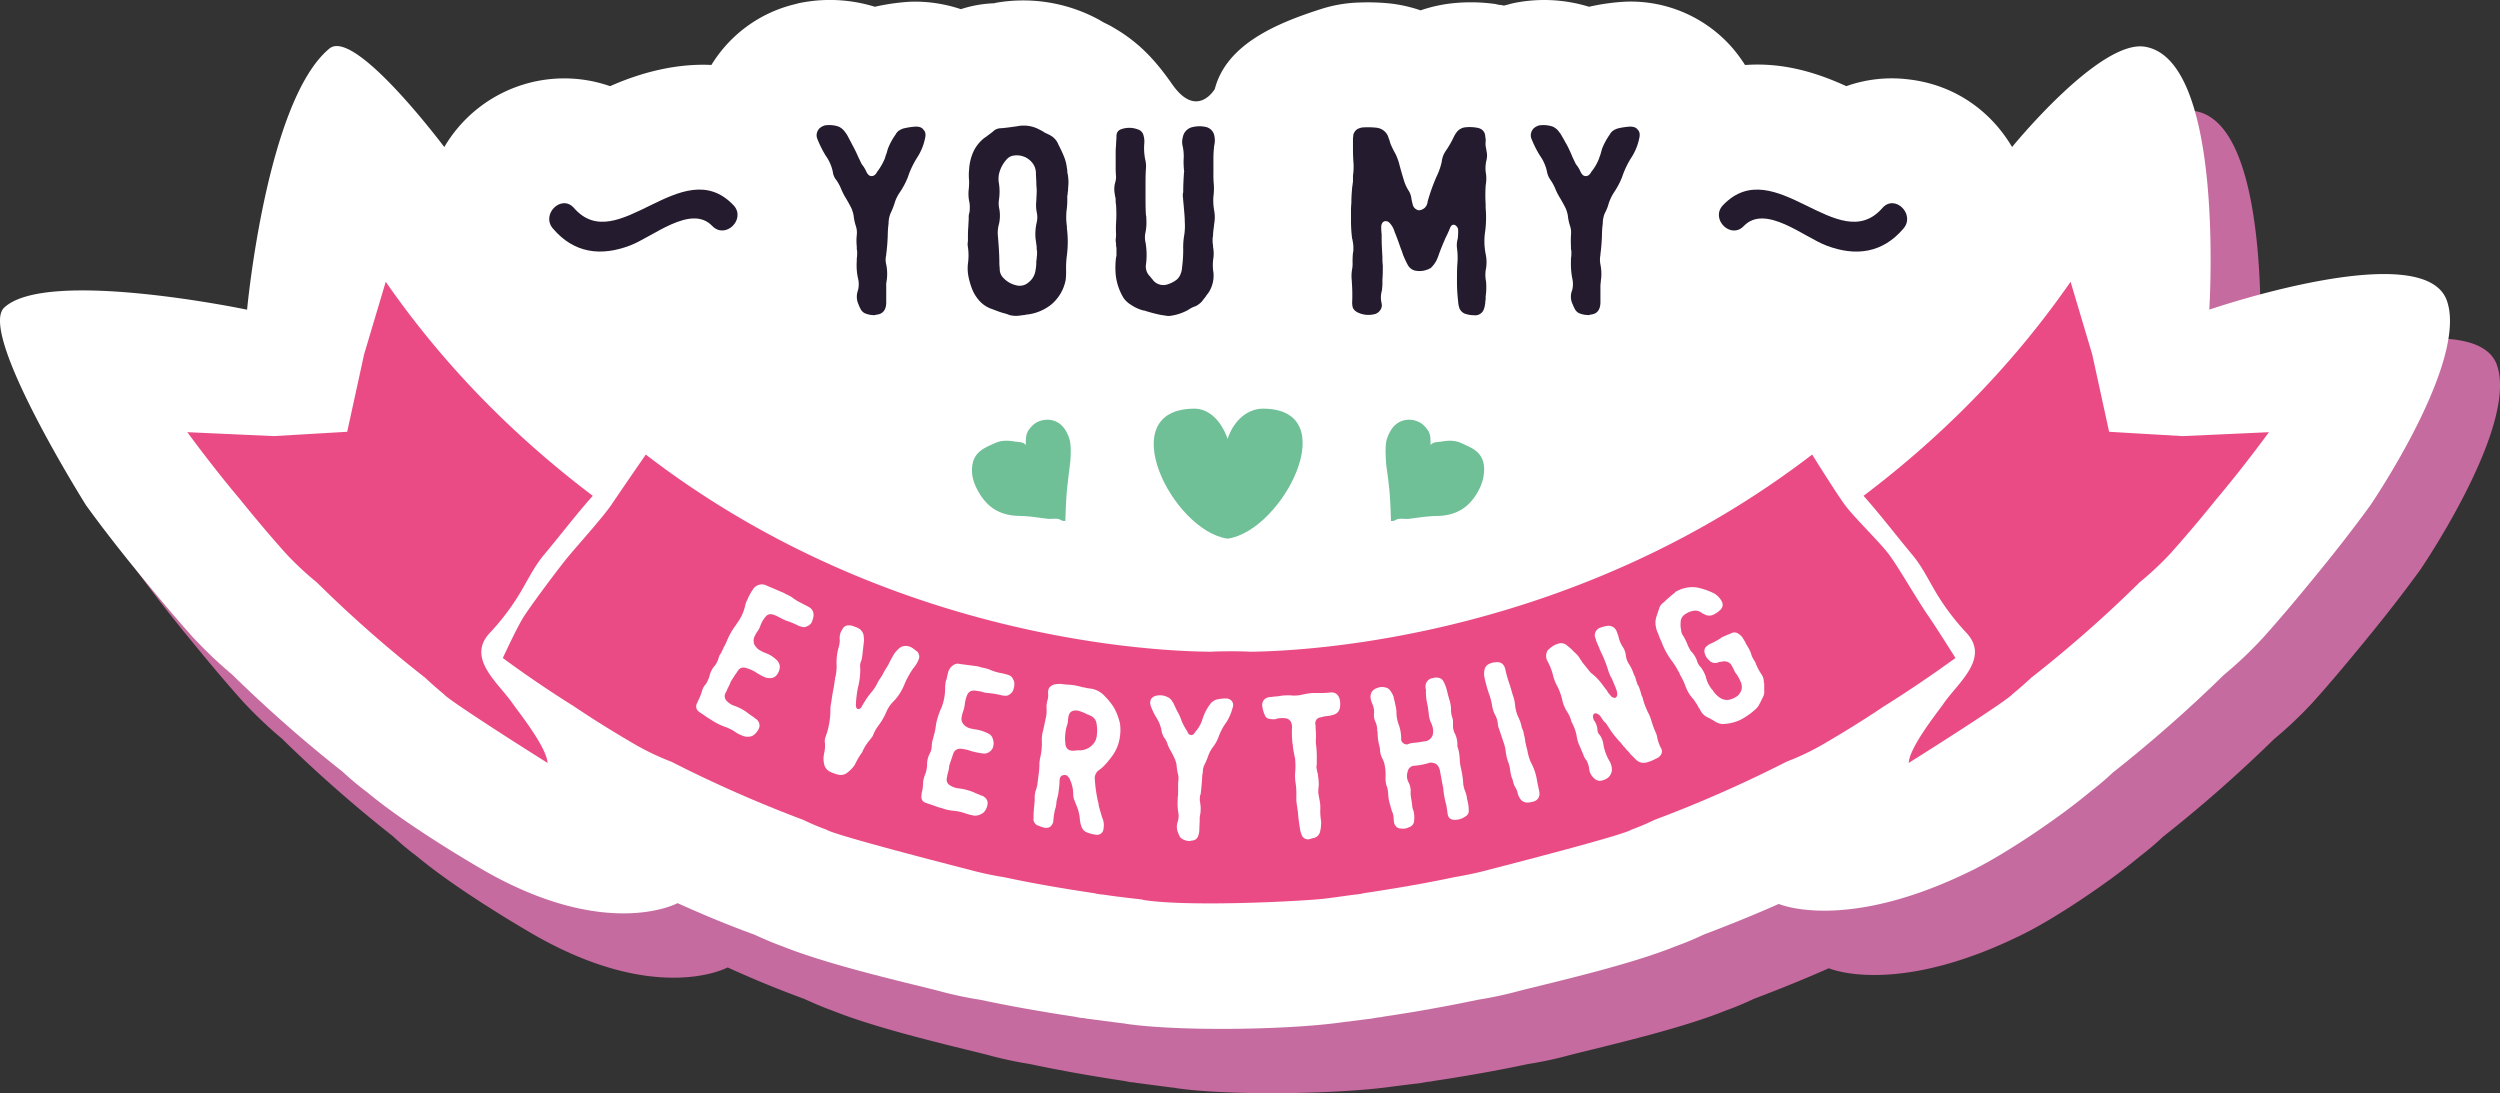 <svg xmlns="http://www.w3.org/2000/svg" viewBox="0 0 1847.49 807.86"><rect x="0" y="0" width="1847.49" height="807.86" fill="#333333" stroke="none"/><g id="Layer_2" data-name="Layer 2"><g id="Layer_1-2" data-name="Layer 1"><path d="M1669.63,276.36s12-184.73-47.66-194.3c-33.47-5.37-98.08,74.14-98.08,74.14-15.38-26.13-41.8-45.87-76.05-49.93a100.44,100.44,0,0,0-46.45,4.93c-23.51-10.73-47.32-17.41-74-15.67h-.87a113.41,113.41,0,0,0-8.7-11.9,99.63,99.63,0,0,0-80.13-34.83,161.08,161.08,0,0,0-26.42,3.77A112.32,112.32,0,0,0,1154.92,50l-2.32.58-2,.58c-.87.29-1.74.29-2.33.58a14.56,14.56,0,0,0-3.48-.58l-1.45-.29-1.16-.29a130.5,130.5,0,0,0-31.93-.58,106.27,106.27,0,0,0-23.52,5.22,106.86,106.86,0,0,0-21.19-4.93,159.42,159.42,0,0,0-23.51-.87A102.21,102.21,0,0,0,1013.83,54c-32.8,10.45-70.4,25.91-79.1,59.29,0,0-13.17,22.7-31.5-3.52-12.66-18.1-24.68-31.09-43.84-42.13-2.32-1.45-4.93-2.61-7.25-3.77-.88-.58-2-1.16-2.9-1.74a117.15,117.15,0,0,0-76.65-12.48l-.87.29A88.27,88.27,0,0,0,747,54.31a107,107,0,0,0-37.15-5.51,161.08,161.08,0,0,0-26.42,3.77A112.48,112.48,0,0,0,627.15,50l-2.32.58-2.32.58a99.52,99.52,0,0,0-59.8,44.41c-24.39-1.16-49.94,4.64-74.9,15.67a102.8,102.8,0,0,0-122.51,45s-66.1-88.32-84.87-72.82c-46.56,38.45-60.86,193-60.86,193S71.63,245.42,40.12,274.84c-19.81,18.48,60.42,146.07,60.42,146.07,13.64,18.86,27.87,36.86,42.68,54.86,11.9,14.5,23.8,28.73,36.28,42.66a327.4,327.4,0,0,0,29,27.57,1007.51,1007.51,0,0,0,81.87,72,206.62,206.62,0,0,0,17.71,14.8c24.67,20.61,63.11,44.3,84.19,56.6,92.8,54.2,145.44,25.54,145.44,25.54,18.57,8.42,37.45,16.26,56.6,23.22,7,3.2,13.65,6.1,20.91,8.71,34,13.64,88.54,26.12,115,32.8a284.08,284.08,0,0,0,31.06,6.68c23.22,4.93,46.45,9,69.68,12.48l4.35.87a28.92,28.92,0,0,1,4.64.58c9,1.16,17.71,2.32,26.71,3.48a5.66,5.66,0,0,1,2,.29c38.9,5.81,120.77,4.65,160.83-1.16l20.9-2.61c1.74-.29,3.2-.58,4.94-.87a20.28,20.28,0,0,0,4.06-.58c23.23-3.48,46.45-7.55,69.68-12.48a284.08,284.08,0,0,0,31.06-6.68c26.42-6.68,81.28-19.16,115-32.8a222.72,222.72,0,0,0,20.9-8.71c18.58-7,37.16-14.51,55.45-22.63,0,0,50,21.9,145.44-26.13,21.8-11,59.81-36,84.48-56.6a216.26,216.26,0,0,0,17.13-14.51,1021,1021,0,0,0,81.86-72,295.57,295.57,0,0,0,29.32-27.86c12.48-13.93,24.39-28.16,36.29-42.66,14.81-18,29-36,42.67-54.86,0,0,72.71-106.38,56.47-151.35C1828,222,1669.63,276.36,1669.63,276.36Z" fill="#c56b9f" fill-rule="evenodd"/><path d="M1632.66,228.82s12-184.73-47.66-194.3c-33.47-5.37-98.08,74.14-98.08,74.14-15.38-26.12-41.8-45.86-76.05-49.93a100.42,100.42,0,0,0-46.45,4.94c-23.52-10.74-47.32-17.42-74-15.68h-.87a112,112,0,0,0-8.71-11.89,99.61,99.61,0,0,0-80.12-34.84A161.09,161.09,0,0,0,1174.27,5,112.21,112.21,0,0,0,1118,2.42l-2.32.58-2,.59a21.1,21.1,0,0,0-2.32.58,14.07,14.07,0,0,0-3.48-.58l-1.45-.29-1.16-.3a130.59,130.59,0,0,0-31.94-.58,106.89,106.89,0,0,0-23.51,5.23,107.19,107.19,0,0,0-21.19-4.93A158.15,158.15,0,0,0,1005,1.85a101.83,101.83,0,0,0-28.16,4.64c-32.8,10.45-70.4,25.9-79.1,59.28,0,0-13.17,22.7-31.51-3.52-12.65-18.09-24.67-31.09-43.83-42.12-2.32-1.45-4.93-2.61-7.25-3.77-.88-.58-2-1.16-2.91-1.74A117.18,117.18,0,0,0,735.62,2.13l-.87.29a88.57,88.57,0,0,0-24.68,4.36,107,107,0,0,0-37.16-5.52A161,161,0,0,0,646.5,5a112.37,112.37,0,0,0-56.32-2.62L587.86,3l-2.32.59A99.6,99.6,0,0,0,525.73,48c-24.38-1.16-49.93,4.65-74.89,15.68a102.77,102.77,0,0,0-122.51,45s-66.11-88.31-84.87-72.82c-46.56,38.45-60.87,193-60.87,193S34.66,197.89,3.14,227.3c-19.8,18.49,60.43,146.07,60.43,146.07,13.64,18.87,27.87,36.86,42.67,54.86,11.91,14.51,23.81,28.73,36.29,42.66a326.21,326.21,0,0,0,29,27.58,1010.87,1010.87,0,0,0,81.86,72,208.42,208.42,0,0,0,17.72,14.81c24.67,20.61,63.11,44.29,84.18,56.6,92.8,54.19,145.45,25.54,145.45,25.54,18.57,8.42,37.44,16.25,56.6,23.22,7,3.19,13.65,6.1,20.91,8.71,34,13.64,88.54,26.12,115,32.8a281.73,281.73,0,0,0,31.06,6.67c23.22,4.93,46.45,9,69.67,12.48l4.35.87a28.89,28.89,0,0,1,4.65.58c9,1.17,17.71,2.33,26.71,3.48a5.49,5.49,0,0,1,2,.3c38.9,5.8,120.77,4.64,160.83-1.16l20.9-2.62c1.74-.29,3.2-.58,4.94-.87a19.58,19.58,0,0,0,4.06-.58c23.22-3.48,46.45-7.55,69.68-12.48a282.22,282.22,0,0,0,31.06-6.67c26.41-6.68,81.28-19.16,115-32.8a225.43,225.43,0,0,0,20.9-8.71c18.58-7,37.16-14.52,55.45-22.64,0,0,50,21.91,145.44-26.12,21.79-11,59.8-36,84.48-56.6a216.34,216.34,0,0,0,17.13-14.52,1022.84,1022.84,0,0,0,81.86-72,296.83,296.83,0,0,0,29.32-27.87c12.48-13.93,24.38-28.15,36.29-42.66,14.8-18,29-36,42.67-54.86,0,0,72.71-106.38,56.47-151.35C1791,174.49,1632.66,228.82,1632.66,228.82Z" fill="#fff" fill-rule="evenodd"/><path d="M779.75,311.26a16.06,16.06,0,0,0-11.62,0c-3.48,1.16-6.38,4.06-8.41,7.25-2,3.77-1.46,6.68-1.75,10.74-.58-2.61-5.51-2.61-7.83-2.9-4.65-.87-9.58-1.16-14.23.87s-9.87,4.06-13.35,7.83c-4.07,4.36-4.65,10.46-4.07,16,1.16,7.84,6.68,17.41,12.78,22.64s13.35,7.25,20.9,7.55c7,0,14.22,1.16,20.9,2,2.91.58,6.1-.29,9,.29,1.45.29,2.61,1.45,4.07,1.45h1.16c.29-9.29.57-18.86,1.74-27.86.58-5.81,1.45-11.61,2-17.13.29-4.94.58-11.61-.87-16-2-5.81-4.94-10.45-10.45-12.77Z" fill="#6fbf97"/><path d="M1092.7,335.05c-3.49-3.77-9-5.8-13.36-7.83-4.64-2-9.58-1.74-14.23-.87-2.32.29-7.25.29-7.83,2.9-.3-4.06.29-7-1.74-10.74-2-3.19-4.94-6.09-8.42-7.25a16.06,16.06,0,0,0-11.62,0c-5.51,2.32-8.41,7-10.45,12.77-1.45,4.35-1.16,11-.87,16,.29,5.52,1.46,11.32,2,17.13,1.16,9,1.45,18.57,1.74,27.86h1.16c1.45,0,2.61-1.16,4.06-1.45,2.9-.58,6.1.29,9-.29,6.68-.87,13.94-2,20.91-2,7.54-.3,14.8-2.33,20.89-7.55s11.61-14.8,12.49-22.64c.87-5.51.29-11.61-3.77-16Z" fill="#6fbf97"/><path d="M933.32,302c-10.45,0-21.19,7.54-26.13,22.35C902,309.51,892.39,302,882.81,302c-61.55,0-16.55,90.27,24.38,96.07C948.12,392.24,994,302,933.32,302Z" fill="#6fbf97"/><path d="M1425.67,456.1c-7.84-11-20.9-34-28.74-45-6.68-9.59-27.29-29-34.25-38.9-6.68-9.29-23.52-36.29-23.52-36.29C1164.69,470,970.77,481.06,924.32,481.63c-9.58-.57-26.42-.29-29.32,0-40.65-.29-239.21-8.41-417.75-145.71,0,0-18.87,27.29-25.26,36.87C445,383,426.74,403,418.9,412.55c-8.13,10.16-23.51,30.77-30.77,41.51-5.23,7.55-16.55,32.22-16.55,32.22,16.55,12.19,34,24.09,52.55,35.7,14.22,9.58,28.73,18.58,44.13,27.57a187.79,187.79,0,0,0,27.86,13.35,947.47,947.47,0,0,0,97.54,43,179.41,179.41,0,0,0,17.13,7.25c4.94,3.48,76.06,22.06,105.67,29.61A234.26,234.26,0,0,0,742,648.24c21.48,4.64,43.84,8.42,67.06,11.9a12.33,12.33,0,0,0,3.19.58,5.68,5.68,0,0,0,2.33.29c9.57,1.46,19.73,2.62,29.89,3.78.3.29.3.29.59.29,34.83,5.51,123.67.58,135.28-1.16,7.26-.88,14.51-2,21.77-2.91a4.94,4.94,0,0,0,2-.29,10.49,10.49,0,0,0,3.2-.58c23.22-3.48,45.57-7.26,67.35-11.9,8.41-1.45,17.13-3.19,25.54-5.51,29.32-7.55,100.74-26.13,105.38-29.61a178.33,178.33,0,0,0,17.13-7.25,947.47,947.47,0,0,0,97.54-43,188.38,188.38,0,0,0,27.87-13.35c15.39-9,29.9-18,44.13-27.57,18.58-11.61,36-23.51,52.83-35.7,0,0-14.22-22.64-19.45-30.18Z" fill="#ea4b85"/><path d="M361.71,468a174.91,174.91,0,0,0,20.9-27c6.39-10.16,11.62-21.77,19.45-31.06,11.91-14.22,23.81-29.89,36-43.53-52.25-39.48-106.54-91.15-153-158.19l-16,53.69-12.48,57.18-54.28,3.19-63.87-2.9c12.19,16.54,25.25,33.38,39.19,49.93,10.74,13.35,21.77,26.41,33.68,39.76A223.67,223.67,0,0,0,234,430.26a924.6,924.6,0,0,0,80.12,70.53Q320.63,506.88,328,513c2.9,3.78,47,32.22,76.63,50.8-.57-11.61-21.48-37.73-25.54-43.54-10.45-15.39-34.55-33.38-17.42-52.25Z" fill="#ea4b85"/><path d="M1612.92,322.28l-54.29-3.19-12.48-57.18-16-53.69c-46.45,67-100.73,118.71-153,158.19,12.19,13.64,24.1,29.31,36,43.53,7.84,9.29,13.06,20.9,19.45,31.06a176.15,176.15,0,0,0,20.9,27c17.13,18.87-7,36.86-17.42,52.25-4.06,5.81-25,31.93-25.55,43.54,29.62-18.58,73.74-47,76.65-50.8q7.4-6.09,13.93-12.19a924.6,924.6,0,0,0,80.12-70.53,223.79,223.79,0,0,0,22.65-21.19c11.9-13.35,22.93-26.41,33.67-39.76,13.94-16.55,27-33.39,39.19-49.93Z" fill="#ea4b85"/><path d="M559.12,531.56c2.32,2.32,2.9,4.93,1.16,7.84s-3.78,4.64-6.1,4.93a10.65,10.65,0,0,1-6.68-1.16,18.93,18.93,0,0,1-4.64-2.61,33,33,0,0,0-7.26-3.49,45,45,0,0,1-8.41-4.06c-1.75-1.16-3.78-2.32-5.52-3.48-1.45-1.16-2.91-2-4.65-3.2-2.32-1.45-3.19-3.77-2-6.67a.28.28,0,0,0,.29-.29,10.67,10.67,0,0,1,1.16-2.61,49.65,49.65,0,0,0,2.32-6.1,11.62,11.62,0,0,1,2.91-5.22,25.84,25.84,0,0,0,2.61-5.81,16.85,16.85,0,0,1,4.06-7.83,17.59,17.59,0,0,0,2.62-5.23,9,9,0,0,1,1.74-3.77c.87-1.74,1.74-3.48,2.32-4.94l.29-.29c.87-1.74,1.75-3.77,2.62-5.8a55.44,55.44,0,0,1,5.22-9,6.07,6.07,0,0,0,1.16-1.74,34.72,34.72,0,0,0,6.39-13.65,14.77,14.77,0,0,1,2-4.93,2.22,2.22,0,0,1,.58-1.45,34.7,34.7,0,0,1,3.19-5.52,7.49,7.49,0,0,1,4.07-3.19,7.2,7.2,0,0,1,4.93,0l12.2,5.23a14.14,14.14,0,0,1,2,.87c.29.29.58.29.87.58a26.62,26.62,0,0,1,4.94,2.61,37,37,0,0,0,7.25,4.35c1.45.88,2.91,1.45,4.35,2.32,3.2,1.46,4.36,4.07,4.07,7.26a21.82,21.82,0,0,1-1.45,4.65,7.06,7.06,0,0,1-3.2,2.61,5,5,0,0,1-3.48.58c-1.16-.29-2-.58-2.9-.87a59.36,59.36,0,0,0-9.87-4.07c-.87-.57-2-.87-2.9-1.45a.91.91,0,0,0-.59-.29,37.75,37.75,0,0,0-4.93-2.32c-2.61-.87-4.64-.58-6.39,1.75a20.73,20.73,0,0,0-3.48,6.09,15.93,15.93,0,0,1-2.62,4.93,25.74,25.74,0,0,0-2,3.77,8.16,8.16,0,0,0,0,5.23,11.83,11.83,0,0,0,3.49,4.06,33.56,33.56,0,0,0,4.64,2.33,22.86,22.86,0,0,1,9,5.8,7.69,7.69,0,0,1,1.75,3.77,9.9,9.9,0,0,1-2,6.39,6,6,0,0,1-5.81,2.62,8.06,8.06,0,0,1-3.77-.88,37.72,37.72,0,0,1-5.81-3.19,24.82,24.82,0,0,0-7-3.19q-4.79-1.74-7,2.61c-1.74,2.32-3.19,4.65-4.64,7-.29.58-.58.88-.58,1.45-.87,1.75-1.46,3.2-2.33,4.65a2.17,2.17,0,0,1-.58,1.45l-.87,1.74a4.92,4.92,0,0,0,1.17,5.23,13.48,13.48,0,0,0,6.09,3.77A36,36,0,0,1,553,527.2c1.16.87,2,1.46,3.2,2.33a2.89,2.89,0,0,1,1.45,1.16c.58.29.87.58,1.45.87Z" fill="#fff"/><path d="M677.27,481.06a5.31,5.31,0,0,1,1.45,6.67,21.76,21.76,0,0,1-3.77,6.1A62.26,62.26,0,0,0,668.27,506a39.48,39.48,0,0,1-7.55,11.9,24.28,24.28,0,0,0-5.8,8.41,49.81,49.81,0,0,1-6.39,10.74,29.73,29.73,0,0,0-3.49,6.68,26.3,26.3,0,0,1-2.61,3.48,36.31,36.31,0,0,0-4.94,7.84,2.18,2.18,0,0,1-.57,1.16,56.68,56.68,0,0,0-5.23,9,23.38,23.38,0,0,1-5.22,5.51,7.65,7.65,0,0,1-7,1.75,29.07,29.07,0,0,1-6.39-2.33,8.07,8.07,0,0,1-4.06-5.51,17.88,17.88,0,0,1,0-7.84,23.89,23.89,0,0,0,.58-7.84,8.6,8.6,0,0,1,.58-4.64,57.17,57.17,0,0,0,3.19-13.93,47.06,47.06,0,0,0,.29-6.39,25.38,25.38,0,0,1,.58-4.64c.59-4.06,1.17-8.13,2-11.9.3-2,.59-4.07.88-6.1,0-.58,0-.87.29-1.16a39.37,39.37,0,0,0,.87-8.41,39.18,39.18,0,0,1,1.74-14.23,22.39,22.39,0,0,0,.58-4.35,12.27,12.27,0,0,1,.87-6.39c.29-.58.88-1.45,1.17-2a4.86,4.86,0,0,1,5.22-2.61,6.89,6.89,0,0,1,3.48.87,12,12,0,0,1,2.9,1.16,7.36,7.36,0,0,1,4.07,6.67,9.63,9.63,0,0,1,0,4.07q-.43,3.92-.88,7.84a32.66,32.66,0,0,1-.86,5.22c-.29.58-.29.87-.58,1.45a9.69,9.69,0,0,0-.29,4.07,51.71,51.71,0,0,1-1.74,14.8,87.17,87.17,0,0,0-1.46,12.19,7.21,7.21,0,0,0,.29,2.32,1.72,1.72,0,0,0,2.62.87c.58-.29.87-.87,1.45-1.45a2.25,2.25,0,0,1,.57-1.16,18.44,18.44,0,0,1,1.17-2,55.73,55.73,0,0,1,6.1-8.42,31.05,31.05,0,0,0,3.77-6.09,24.84,24.84,0,0,1,1.74-2.91l1.74-2.61a48.71,48.71,0,0,1,2.91-5.22c.58-.88.87-1.46,1.45-2.33l1.74-3.48a16.63,16.63,0,0,1,1.16-2,19.18,19.18,0,0,1,4.07-5.81q4.35-4.79,10.44-1.74a26.7,26.7,0,0,1,3.49,2.62Z" fill="#fff"/><path d="M726.62,588.45c2.9,1.74,3.77,4.07,2.9,7.26s-2.61,5.22-4.93,6.09a8.24,8.24,0,0,1-6.39.58,35.52,35.52,0,0,1-5.23-1.45,37.83,37.83,0,0,0-7.83-1.74,33.3,33.3,0,0,1-9.29-2,50.11,50.11,0,0,1-6.1-2l-5.22-1.75c-2.9-.86-4.07-2.9-3.49-6.09V587a10.11,10.11,0,0,1,.59-2.91,54.13,54.13,0,0,0,.58-6.38,23.85,23.85,0,0,1,1.74-6.1,22.59,22.59,0,0,0,1.16-6.09,17.55,17.55,0,0,1,2-8.71,12,12,0,0,0,1.45-5.52,17.12,17.12,0,0,1,.58-4.06c.58-2,.87-3.77,1.46-5.51h0a51.85,51.85,0,0,0,1.15-6.68,53.43,53.43,0,0,1,2.91-9.58,14.14,14.14,0,0,1,.87-2,38.81,38.81,0,0,0,2.9-15.09,33.22,33.22,0,0,1,.58-5.23c.29-.58.29-.87.59-1.45a44.81,44.81,0,0,1,1.45-6.09,9.46,9.46,0,0,1,3.48-4.07,5.3,5.3,0,0,1,4.64-.87c4.36.59,9,1.17,13.36,1.74.58.3,1.45.3,2,.58.29,0,.58.29.87.29A30.92,30.92,0,0,1,731,494.7a37.86,37.86,0,0,0,8.13,2.61,30.34,30.34,0,0,1,4.93,1.16c3.19.58,4.93,2.9,5.52,6.1a11.85,11.85,0,0,1-.59,4.64,5.73,5.73,0,0,1-2.32,3.48,4.64,4.64,0,0,1-3.19,1.45,12,12,0,0,1-3.2-.29,65.37,65.37,0,0,0-10.44-1.74,12.33,12.33,0,0,1-3.2-.58c-.29,0-.58,0-.58-.29l-5.22-.87c-2.91-.29-4.94.58-6.1,3.19a25.55,25.55,0,0,0-1.75,6.68,22.76,22.76,0,0,1-1.15,5.22,25.55,25.55,0,0,0-1.17,4.35,6.48,6.48,0,0,0,1.17,5.23,9.56,9.56,0,0,0,4.06,2.9,29.26,29.26,0,0,0,5.52,1.16,31,31,0,0,1,9.87,3.49,6.08,6.08,0,0,1,2.32,3.19,9.63,9.63,0,0,1,0,7,7.38,7.38,0,0,1-5.22,4.06,15.36,15.36,0,0,1-3.78-.29,55,55,0,0,1-6.68-1.45,31.89,31.89,0,0,0-7.54-1.74c-3.2-.3-5.23,1.16-6.1,4.06q-1.31,3.93-2.62,7.84a4.44,4.44,0,0,0-.28,2,38,38,0,0,1-1.17,4.93c0,.59-.29.87-.29,1.46s-.28,1.16-.28,1.74a4.65,4.65,0,0,0,2.32,4.93,14.29,14.29,0,0,0,7,2.33,45.08,45.08,0,0,1,10.74,2.89,17.52,17.52,0,0,0,3.49,1.46l1.74.87a4.12,4.12,0,0,1,1.74.58Z" fill="#fff"/><path d="M807,550.72a10.8,10.8,0,0,0,3.48-6.68,29.7,29.7,0,0,0-.29-10.16,7,7,0,0,0-3.19-4.35,29.09,29.09,0,0,0-2.91-1.46h-.29a32.11,32.11,0,0,0-7.26-2.9c-4.06-.58-6.38.88-7,4.64,0,.59-.3,1.46-.3,2a12,12,0,0,1-.86,4.64A30.24,30.24,0,0,0,787.3,542a29.39,29.39,0,0,0,0,7.26,6.23,6.23,0,0,0,1.45,4.06,5.74,5.74,0,0,0,4.06,1.45H794a12.56,12.56,0,0,0,1.45-.29h3.2a13.31,13.31,0,0,0,8.42-3.77ZM812.26,569a7.38,7.38,0,0,0-3.19,7,104.44,104.44,0,0,0,2.32,16.25,10.48,10.48,0,0,1,.58,3.19c.87,3.2,1.74,6.1,2.62,9a12.52,12.52,0,0,1,1.15,5.51,17.13,17.13,0,0,1-.57,4.06,4.73,4.73,0,0,1-4.65,2.9,26.11,26.11,0,0,1-7.84-2,6.91,6.91,0,0,1-3.49-4.06,24.57,24.57,0,0,1-1.15-4.93,30.7,30.7,0,0,0-2.32-10.16c-.59-1.45-1.17-2.91-1.75-4.36a13.13,13.13,0,0,1-.87-4.64,26.08,26.08,0,0,0-2.32-10.45,6.21,6.21,0,0,0-1.46-2.32,3.15,3.15,0,0,0-3.47-1.16,3.07,3.07,0,0,0-2.62,2.61,15.32,15.32,0,0,0-.29,3.77c-.29,2.9-.58,6.1-1.16,9-.29.58-.29,1.45-.58,2a17,17,0,0,0-.58,3.77,20.17,20.17,0,0,1-.87,4.06,41.87,41.87,0,0,0-1.16,6.4v.28c0,.87-.29,1.74-.29,2.91-1.16,3.19-3.2,4.64-6.39,4.06a25.52,25.52,0,0,1-4.35-1.45,5,5,0,0,1-3.78-5.52V603a71.1,71.1,0,0,1,.58-7.83c0-1.46.29-2.91.29-4.36a18.48,18.48,0,0,1,.87-7,21.72,21.72,0,0,0,1.16-4.64q.44-3.48.88-7a58.3,58.3,0,0,0,.57-7,13.62,13.62,0,0,1,.3-3.48v-.58a46.61,46.61,0,0,0,1.45-14.23,24.72,24.72,0,0,1,.87-6.67c0-.29.29-.87.29-1.17.58-2.61,1.16-5.51,1.74-8.12a25.68,25.68,0,0,0,.58-8.13,18.7,18.7,0,0,1,.87-5.8,14.21,14.21,0,0,0,.29-4.94c0-1.74.29-3.48,1.46-4.35a6.06,6.06,0,0,1,3.77-2,22,22,0,0,1,4.35-.29,43.55,43.55,0,0,0,6.1.58c.87,0,1.74.28,2.61.28a54.32,54.32,0,0,1,5.81,1.17,8.58,8.58,0,0,0,2.9.58,8.47,8.47,0,0,0,2.61.58c1.16.29,2.33.29,3.49.58a17.36,17.36,0,0,1,9,5.51,47,47,0,0,1,6.68,8.42,43.5,43.5,0,0,1,4.36,11.61,33.21,33.21,0,0,1,0,9.29A31,31,0,0,1,823,557.1a64.82,64.82,0,0,1-7,8.71,20.35,20.35,0,0,1-3.78,3.19Z" fill="#fff"/><path d="M905.74,516.18a5.44,5.44,0,0,1,4.65,2,4.93,4.93,0,0,1,.57,4.64,40.19,40.19,0,0,1-4.35,10.45,42.92,42.92,0,0,0-6.1,11.32,28.2,28.2,0,0,1-4.64,8.13,26.28,26.28,0,0,0-3.19,6.38,46.43,46.43,0,0,1-2.33,5.52,11.82,11.82,0,0,0-1.45,5.22v.58a32.24,32.24,0,0,0-.58,5.52c-.29,3.77-.58,7.55-1.16,11.61-.29,0-.29,0-.29.29a15.77,15.77,0,0,0,0,5.22,25,25,0,0,1,0,9.29,9.9,9.9,0,0,0-.29,2.9h0c0,2.91-.29,5.52-.29,8.42a10.43,10.43,0,0,1-.58,3.19c-.58,2.91-2.62,4.36-5.52,4.36a1.07,1.07,0,0,1-.87.29h-.58a10.76,10.76,0,0,1-4.94-1.45,5.2,5.2,0,0,1-2.32-2.61c-.28-.3-.28-.88-.58-1.17,0-.29-.29-.58-.29-.87a11.25,11.25,0,0,1-.29-8.13,14.4,14.4,0,0,0,.58-6.09,42.17,42.17,0,0,1-.58-10.45v-1.45a14.12,14.12,0,0,0,.29-3.48v-3.49a49.16,49.16,0,0,1,.29-6.38,12.85,12.85,0,0,0-.58-4.65,42.18,42.18,0,0,1-.87-6.38,26.93,26.93,0,0,0-1.16-3.77,64.46,64.46,0,0,0-3.19-6.39,25,25,0,0,1-2.33-4.94,15.7,15.7,0,0,0-2.61-4.93,15.16,15.16,0,0,1-1.74-4.64,25.67,25.67,0,0,0-3.48-9.29,49.18,49.18,0,0,1-4.65-9.58,6.44,6.44,0,0,1,.29-4.64,5.68,5.68,0,0,1,4.07-2.62,12.22,12.22,0,0,1,7.83.88,7.94,7.94,0,0,1,3.78,3.19v.29a6.31,6.31,0,0,1,1.45,2.32c.58,1.45,1.45,2.9,2,4.35a35.4,35.4,0,0,1,3.48,7.55c.58,1.45,1.17,2.61,1.75,3.77l2.61,4.36.87,1.74a4.12,4.12,0,0,0,1.74.58c.58.29,1.16,0,1.74-.58a.63.63,0,0,0,.59-.58,4.19,4.19,0,0,0,.87-1.16A25.25,25.25,0,0,0,888,533.3l.87-2.61c.29-.88.58-1.45.87-2.32a36.85,36.85,0,0,1,4.65-8.13,9.48,9.48,0,0,1,4.35-3.19,28.14,28.14,0,0,1,7-.87Z" fill="#fff"/><path d="M982.38,511.82c3.77-.58,6.38.87,7.55,4.64a14.48,14.48,0,0,1,.29,6.1,6.21,6.21,0,0,1-4.36,5.51,22.23,22.23,0,0,1-6.09,1.17c-1.46.29-2.62.57-3.78.87-2.61.29-3.77,2-4.06,4.35a15.4,15.4,0,0,1,.29,3.78,55.88,55.88,0,0,1,.29,7,24.75,24.75,0,0,0,0,4.64,76,76,0,0,1,.58,11.61v2.33a8,8,0,0,1-.29,2.61,34.21,34.21,0,0,0,1.16,5.8v.87a34.48,34.48,0,0,1,.58,7.55,35.22,35.22,0,0,0-.29,5.52c.29,1.74.58,3.48.87,4.93a28.28,28.28,0,0,1,.58,7,43.36,43.36,0,0,0,.59,8.72,27.77,27.77,0,0,1-.59,7,6.5,6.5,0,0,1-4.93,5.52h-.29c-1.17.28-2,.58-2.91.87a5.12,5.12,0,0,1-5.22-2.32,19.4,19.4,0,0,1-1.74-5.81c-.59-3.77-1.17-7.84-1.46-11.9-.28-2-.58-4.06-.87-6.1a24.89,24.89,0,0,1-.29-4.64v-1.74a50,50,0,0,0-.58-9.29,32.28,32.28,0,0,1-.29-7.55,52.74,52.74,0,0,0,0-9.57,13.33,13.33,0,0,0-.57-2.91V558a56.18,56.18,0,0,1-1.17-7,3.66,3.66,0,0,0-.29-1.74,89.73,89.73,0,0,1-.29-12.48c-.29-4.07-2.32-6.1-6.39-6.1a22,22,0,0,0-4.35.29c-.58.29-1.17.29-1.74.58a19.24,19.24,0,0,1-4.07-.29,4.18,4.18,0,0,1-3.48-2.61,22.82,22.82,0,0,1-2-7.26,5.69,5.69,0,0,1,4.64-6.09c1.45-.29,3.19-.29,4.65-.59a27.62,27.62,0,0,0,4.93-.58,47.21,47.21,0,0,1,6.39-.29,25.16,25.16,0,0,0,9.29-.58,58.57,58.57,0,0,1,7.55-1.16H976a45,45,0,0,0,6.39-.29Z" fill="#fff"/><path d="M1075.28,542.3a19.15,19.15,0,0,1,1.74,7.84,5.75,5.75,0,0,0,.58,3.19,36.5,36.5,0,0,1,1.16,7.84,32.08,32.08,0,0,0,.58,5.22,67.89,67.89,0,0,1,2,13.06,21.57,21.57,0,0,0,1.16,4.64,27.66,27.66,0,0,1,1.45,4.65,12.35,12.35,0,0,0,.59,3.19,31.75,31.75,0,0,1,.87,7.55,4.51,4.51,0,0,1-2.33,3.77,13.51,13.51,0,0,1-8.12,2.62c-3.2,0-4.94-1.75-5.23-4.94-.29-2-.58-3.77-.87-5.8a65.11,65.11,0,0,1-2.32-12.78c0-.58-.29-.87-.29-1.45-.3-1.45-.58-2.9-.87-4.35-.3-2.32-.88-4.36-1.17-6.68a10.38,10.38,0,0,0-1.15-3.19,5.27,5.27,0,0,0-4.07-2.9,5.55,5.55,0,0,0-3.78.29,52.23,52.23,0,0,1-9.28,1.74c-3.2,0-5.23,1.74-5.81,4.93a9.92,9.92,0,0,0,.87,7.55,13.6,13.6,0,0,1,1.45,7.55,8.94,8.94,0,0,0,.29,2.9v.58c.29,1.74.58,3.77.87,5.51a9.17,9.17,0,0,0,.88,4.07,19,19,0,0,1,.58,7,5.35,5.35,0,0,1-4.07,5.51,9,9,0,0,1-5.52.87c-2.61,0-4.35-1.45-5.22-4.06,0-.88-.29-1.45-.29-2.32a18.22,18.22,0,0,0-.87-5.52l-.29-.29c-.59-2-1.16-4.06-1.74-6.1a28.64,28.64,0,0,1-1.17-7,19.72,19.72,0,0,0-1.45-7,25.38,25.38,0,0,1-.58-4.64,37.66,37.66,0,0,0-.58-9.87,16.8,16.8,0,0,0-1.74-4.94,15.72,15.72,0,0,1-1.74-7.25c-.29-.87-.29-1.74-.58-2.61a36.15,36.15,0,0,1-1.16-9.58c0-.29-.29-.58-.29-1.16a15.33,15.33,0,0,0-1.16-6.1,12.38,12.38,0,0,1-1.17-7.26,14.26,14.26,0,0,0-1.16-6.09,21.73,21.73,0,0,1-1.45-4.64c-.29-3.78,1.45-6.39,5.23-7.55a8.86,8.86,0,0,1,5.51-.29,5.33,5.33,0,0,1,3.78,2.32,16.06,16.06,0,0,1,2.61,4.94v.58a39.54,39.54,0,0,1,1.16,4.93,22.09,22.09,0,0,1,.87,6.1v.87a29.3,29.3,0,0,0,2,8.7,30.5,30.5,0,0,1,1.45,8.71v1.74a4.39,4.39,0,0,0,4.65,3.2,5,5,0,0,0,1.45-.59,15.07,15.07,0,0,1,3.49-.58,75.41,75.41,0,0,0,7.83-1.15h.58a6.82,6.82,0,0,0,5.52-5.52,13.52,13.52,0,0,0-1.16-7.55,19.62,19.62,0,0,1-2-7.83c-.29-2-.59-4.07-.87-6.1-.3-.29-.3-.58-.3-1.16a37.32,37.32,0,0,1-.87-8.13v-2a4.3,4.3,0,0,1-.29-2,6.07,6.07,0,0,1,5.52-6.38,7,7,0,0,1,3.48-.3,5.29,5.29,0,0,1,4.35,2.9,30.67,30.67,0,0,1,2.62,7.26c.58,2.32,1.16,4.64,2,7.26a24.15,24.15,0,0,1,.87,6.38,17,17,0,0,0,.87,5.52,9.87,9.87,0,0,1,.58,4.06v2.32a13.08,13.08,0,0,0,1.46,5.81Z" fill="#fff"/><path d="M1130.14,560.29a22.32,22.32,0,0,0,2,4.65,42.65,42.65,0,0,1,3.77,12.19c.29,2,.87,3.77,1.16,5.8a14.64,14.64,0,0,1,.58,3.49,5.68,5.68,0,0,1-4.06,5.8,16.53,16.53,0,0,1-5.23.87,6.42,6.42,0,0,1-5.51-3.77,10.34,10.34,0,0,1-1.17-2.61,12.93,12.93,0,0,0-1.74-4.65,13.67,13.67,0,0,1-1.74-4.35,16.35,16.35,0,0,0-1.16-3.48,41.48,41.48,0,0,1-1.16-5.81,19.54,19.54,0,0,0-1.45-5.52,38,38,0,0,1-1.75-7.83,30.28,30.28,0,0,0-1.74-7c-.29-.58-.29-1.16-.58-1.74l-2.61-7.83a10.1,10.1,0,0,1-.87-3.78,16.47,16.47,0,0,0-2-6.38,22.64,22.64,0,0,1-2.33-7.55,45.78,45.78,0,0,0-2.32-8.42,108.75,108.75,0,0,1-3.48-13.06,22,22,0,0,1,.29-4.35,6,6,0,0,1,2.9-4.07,11.89,11.89,0,0,1,5.23-1.45c3.77-.58,6.38,1.16,7.26,5.23a80.42,80.42,0,0,0,3.48,11.9c0,.29.29.87.29,1.16v.29a4.12,4.12,0,0,1,.58,1.74c.58,1.74.87,3.19,1.45,4.65a29.77,29.77,0,0,1,1.45,7v.29a32,32,0,0,0,2,7.55,28.63,28.63,0,0,1,2.91,8.42c.29.58.58,1.44.87,2a8.59,8.59,0,0,1,.58,2.62,34.21,34.21,0,0,1,1.16,5.8v.29a1.1,1.1,0,0,0,.29.88,30.34,30.34,0,0,0,1.16,4.93,46.36,46.36,0,0,0,1.45,6.09Z" fill="#fff"/><path d="M1207.07,497.31a10.34,10.34,0,0,0,1.17,2.61c.57,1.45.87,3.19,1.44,4.65.3.58.3,1.16.59,1.73.29,0,.29.3.58.59a53,53,0,0,1,2.32,7.25c.29.3.29.58.58.88a52.67,52.67,0,0,0,4.06,11.31,32,32,0,0,1,2.33,5.52,80.82,80.82,0,0,0,3.19,9,14.32,14.32,0,0,1,1.45,4.64,30.93,30.93,0,0,0,2.61,7.26,4.41,4.41,0,0,1,.59,3.77,5.3,5.3,0,0,1-1.75,2.61,6.31,6.31,0,0,1-2.32,1.45,31.6,31.6,0,0,1-7.25,2.91,8.1,8.1,0,0,1-7.55-2l-4.36-4.35a15.2,15.2,0,0,0-2.9-3.19,7.59,7.59,0,0,0-2-2.32c-.57-.87-1.45-1.75-2-2.62a73.61,73.61,0,0,1-8.41-10.44c-.88-1.46-1.75-2.62-2.62-4.07a13.4,13.4,0,0,1-2-2c-.29-.29-.29-.58-.58-.87-.58-.87-1.16-1.75-1.75-2.61a5.09,5.09,0,0,0-2-1.45,2.19,2.19,0,0,0-2.62,0,3,3,0,0,0-.58,2.61,5.57,5.57,0,0,0,.58,2,13.49,13.49,0,0,1,2.62,6.68,5.86,5.86,0,0,0,1.74,4.35,14.64,14.64,0,0,1,2.61,6.67,36.34,36.34,0,0,0,4.35,12.2,12.76,12.76,0,0,1,2,7,8.28,8.28,0,0,1-3.49,6.1,13.67,13.67,0,0,1-4.35,1.74,5.7,5.7,0,0,1-4.94-1.45,10.9,10.9,0,0,1-4.06-7.55,16.78,16.78,0,0,0-2-6.09,10.45,10.45,0,0,1-2.32-4.36c-1.17-2.32-2-4.93-3.2-7.25a28.4,28.4,0,0,1-1.74-6.68,33.32,33.32,0,0,0-3.19-9v-.29c-.29-.29-.58-.58-.58-.87a24.1,24.1,0,0,0-3.49-7.84,28,28,0,0,1-3.19-7.54,42,42,0,0,0-4.35-11.9,33.77,33.77,0,0,1-2.62-7,41.36,41.36,0,0,0-4.06-10.45,8,8,0,0,1-.29-7.26,2.9,2.9,0,0,1,1.16-1.45,16.77,16.77,0,0,1,7.26-4.35A6.42,6.42,0,0,1,1158,477a50.77,50.77,0,0,1,4.06,3.48,14,14,0,0,0,2,2,18.06,18.06,0,0,1,4.06,5.22,5.87,5.87,0,0,1,1.16,1.74c1.74,2,3.49,4.36,5.23,6.39a8.83,8.83,0,0,0,2.32,2.32,40.18,40.18,0,0,1,7.55,8.12l.29.3a42.63,42.63,0,0,0,2.9,3.77,11.88,11.88,0,0,0,1.17,2,8,8,0,0,1,1.45,1.74l.87.88c.58.29.87.57,1.45.57a1.26,1.26,0,0,0,1.45,0,2.82,2.82,0,0,0,1.16-2.61,8.93,8.93,0,0,0-.87-3.77c-.29-.58-.29-1.16-.58-1.74a1,1,0,0,1-.29-.58c-.87-2-1.74-4.36-2.61-6.1-.29-.29-.29-.58-.58-.87-.59-1.16-.87-2.32-1.45-3.48a85.82,85.82,0,0,0-5.52-14.23c-.29-.58-.58-1.45-.88-2a1.07,1.07,0,0,1-.28-.86c-.87-1.75-1.46-3.49-2.32-5.23,0-.29-.29-.58-.29-1.16-.29-.87-.58-1.74-.88-2.61a6.07,6.07,0,0,1,3.2-6.1,25.08,25.08,0,0,1,6.67-1.74,6.3,6.3,0,0,1,6.1,3.77c.58,1.16.87,2.61,1.45,3.78a21.33,21.33,0,0,0,2.91,7.54,14.59,14.59,0,0,1,2.61,7,14.72,14.72,0,0,0,2.61,6.68,28.8,28.8,0,0,1,2.9,6.09Z" fill="#fff"/><path d="M1288.65,472.93a5.61,5.61,0,0,1,1.45,2.61A6.34,6.34,0,0,1,1291,477a26.11,26.11,0,0,1,3.49,7.55,23.89,23.89,0,0,0,2,3.77.29.29,0,0,0,.3.29c.58,1.16.87,2.32,1.45,3.48a49.1,49.1,0,0,0,3.77,6.68,9.93,9.93,0,0,1,1.46,5.22,2.27,2.27,0,0,0,.28,1.17v5.22a8.39,8.39,0,0,1-.86,4.65c-.59,1.16-1.17,2.31-1.75,3.48-.29.87-.87,1.45-1.16,2.32a13.73,13.73,0,0,1-3.19,3.77,52.1,52.1,0,0,1-10.45,7.26,32.44,32.44,0,0,1-13.65,3.19,12.71,12.71,0,0,1-5.51-2,48,48,0,0,0-5.23-2.9,11.39,11.39,0,0,1-5.52-5.52,6,6,0,0,0-1.15-1.74,22.14,22.14,0,0,0-2.62-4.35c0-.29-.29-.29-.29-.58-.29-.29-.58-.59-.58-.87a27.54,27.54,0,0,1-6.38-10.45,42.1,42.1,0,0,0-2.33-5.23c-.58-1.16-1.16-2-1.74-3.19a5.83,5.83,0,0,0-1.16-2.32,51.92,51.92,0,0,0-4.07-6.68,55,55,0,0,1-8.12-14.51c-.59-1.45-1.45-3.19-2-4.64-.29-.58-.29-1.17-.58-1.75a18.43,18.43,0,0,1-1.74-5.22,14.52,14.52,0,0,1,.58-7.84c.29-1.16.87-2.32,1.16-3.48l.87-2.62a7.41,7.41,0,0,1,2.91-3.76,104.73,104.73,0,0,1,8.71-7.55v-.29a26.59,26.59,0,0,1,4.06-2,23.76,23.76,0,0,1,11.9-1.45,51.23,51.23,0,0,1,12.78,4.36,14.68,14.68,0,0,1,5.8,6.09,4.88,4.88,0,0,1-.58,5.52c-.29.29-.58.87-1.16,1.16a18,18,0,0,1-4.93,3.19,7.08,7.08,0,0,1-6.39-.58,4.77,4.77,0,0,1-2-1.16c-.28,0-.28-.29-.57-.29a7.67,7.67,0,0,0-6.1-.87,14.85,14.85,0,0,0-6.09,2.9,6.72,6.72,0,0,0-2.62,5.51,15.89,15.89,0,0,0,.29,5.23,8.56,8.56,0,0,0,1.74,4.94,47.21,47.21,0,0,1,3.2,6.67,31.79,31.79,0,0,0,2.32,4.36,19.05,19.05,0,0,1,4.93,8.41,10.93,10.93,0,0,0,2.62,3.77,29.5,29.5,0,0,1,3.48,6.68,5.38,5.38,0,0,0,.58,2c0,.29.29.88.29,1.16a25.32,25.32,0,0,0,3.48,6.1,5.83,5.83,0,0,1,1.16,1.45,17.19,17.19,0,0,0,3.78,4.06c3.48,2.91,7.26,3.2,11.32,1.17a16,16,0,0,0,2.91-1.75,9.74,9.74,0,0,0,2.9-4.64,8.9,8.9,0,0,0-.58-5.52,33.1,33.1,0,0,0-2.91-5.51,12,12,0,0,1-2-3.19,31.79,31.79,0,0,0-2.32-4.36,6.42,6.42,0,0,0-6.68-2,10.3,10.3,0,0,0-2.9.58,5.82,5.82,0,0,1-6.68-1.74,8.91,8.91,0,0,1-2.9-4.35c-1.17-2.91-.29-5.23,2.32-6.68,0-.29,0-.29.29-.29a.28.28,0,0,0,.29-.29,50.52,50.52,0,0,0,7.84-4.06c.58-.29,1.16-.87,1.74-1.17a57,57,0,0,1,6.1-2.61c.29-.29.87-.29,1.16-.58a5,5,0,0,1,4.93.58,10.54,10.54,0,0,1,4.07,4.65Z" fill="#fff"/><path d="M676.69,93.56A51.55,51.55,0,0,0,667.4,95c-2.32.87-4.35,2-5.51,4.35a47.53,47.53,0,0,0-5.81,10.74c-.29,1.16-.58,2-.87,3.19a17,17,0,0,0-1.17,3.48,43.73,43.73,0,0,1-5.8,10.16c-.29.59-.58.87-.87,1.46l-.87.87a3.88,3.88,0,0,1-2.33.87,3.29,3.29,0,0,1-2.32-.87,9.4,9.4,0,0,1-1.45-2,23.71,23.71,0,0,0-3.48-5.8c-.87-1.45-1.45-3.19-2.32-4.65a109.63,109.63,0,0,0-4.94-10.15c-.87-1.75-2-3.78-2.9-5.52a25.5,25.5,0,0,0-1.74-2.9l-.29-.29a11.76,11.76,0,0,0-4.94-4.36,21.47,21.47,0,0,0-10.45-.87c-2.32.87-4.06,2-4.94,3.78a7,7,0,0,0-.29,6.38,80.17,80.17,0,0,0,6.1,12.19,31.4,31.4,0,0,1,5.23,11.9,11.54,11.54,0,0,0,2.61,6.1,34.64,34.64,0,0,1,3.48,6.38,43.31,43.31,0,0,0,3.2,6.39c1.74,2.9,3.19,5.51,4.64,8.42a31.69,31.69,0,0,1,1.45,4.93,36.81,36.81,0,0,0,1.74,8.13,15.48,15.48,0,0,1,.59,6.38,39.48,39.48,0,0,0,0,8.42v2a7.45,7.45,0,0,1,.28,2.32,24.26,24.26,0,0,1-.28,4.64v1.74a45.31,45.31,0,0,0,1.15,13.93,17.76,17.76,0,0,1-.28,7.84,13.7,13.7,0,0,0,.58,10.74c0,.29.29.58.29.87.28.58.58,1.16.87,1.74a7.35,7.35,0,0,0,3.19,3.49,17,17,0,0,0,6.39,1.45h.87a1.7,1.7,0,0,0,1.16-.3c4.06-.28,6.39-2.32,7.26-6.09a17.83,17.83,0,0,0,.29-4.06V211.12a14.2,14.2,0,0,1,.29-3.49,34.46,34.46,0,0,0-.29-12.19,14.14,14.14,0,0,1,0-7v-.58a137.39,137.39,0,0,0,1.16-15.38,66.26,66.26,0,0,1,.58-7.26v-.58a20,20,0,0,1,1.45-7,54.94,54.94,0,0,0,2.91-7.26,28.26,28.26,0,0,1,4.06-8.41,58.28,58.28,0,0,0,5.81-11,65.33,65.33,0,0,1,7.25-15.09A41.47,41.47,0,0,0,683.66,102c.58-2.61.29-4.64-1.17-6.09C681.33,94.15,679.3,93.56,676.69,93.56Z" fill="#241b2e"/><path d="M788.46,124.33a31.73,31.73,0,0,0-2.32-9c-1.17-2.9-2.62-5.8-4.07-8.7a13.11,13.11,0,0,0-5.52-6.39c-1.45-.87-2.9-1.45-4.64-2.32a21.63,21.63,0,0,0-3.48-2,24.27,24.27,0,0,0-16.84-2.61c-4.07.57-7.84,1.15-11.9,1.45A8.85,8.85,0,0,0,735,96.17a61.75,61.75,0,0,1-5.22,4.07,12.84,12.84,0,0,1-2,1.45,27.48,27.48,0,0,0-8.71,11,37.3,37.3,0,0,0-2.9,12.48,40.85,40.85,0,0,0,0,8.42,49.38,49.38,0,0,1-.29,6.39,28.69,28.69,0,0,0,.58,9.86,28,28,0,0,1,0,7,11.27,11.27,0,0,0-.58,4.35c0,2-.29,4.36-.29,6.39-.29,2.9-.29,5.8-.29,8.71v2a11,11,0,0,0,0,4.35,42.92,42.92,0,0,1,0,12.19,31.25,31.25,0,0,0,.29,9,55.68,55.68,0,0,0,2.61,9.29,28.09,28.09,0,0,0,4.94,8.42,21.29,21.29,0,0,0,8.71,6.38c3.19,1.16,6.67,2.62,9.87,3.49a25.52,25.52,0,0,1,4.35,1.45,22.55,22.55,0,0,0,4.65.58,32,32,0,0,0,5.22-.58,4.78,4.78,0,0,0,2-.3,35.4,35.4,0,0,0,18.29-7,31.27,31.27,0,0,0,11.33-18.87,57.86,57.86,0,0,0,.28-7,70.9,70.9,0,0,1,.59-11,78.07,78.07,0,0,0,0-20v-1.45a48.21,48.21,0,0,1-.29-11.32,56.44,56.44,0,0,0,.58-9.87v-1.45c0-.29.29-.58.29-.87a10.2,10.2,0,0,1,.28-2.9c0-2,.3-4.07.3-6.1a34.17,34.17,0,0,0-.87-7.55A8.94,8.94,0,0,0,788.46,124.33ZM765.23,176c.29,2,.58,4.36.87,6.39a14.2,14.2,0,0,0,.29,3.49,25,25,0,0,1-.29,4.64v.87a11.9,11.9,0,0,0-.29,3.19,32.08,32.08,0,0,1-.58,5.23,13.35,13.35,0,0,1-4.93,8.7,9.84,9.84,0,0,1-9.29,2.33,18.44,18.44,0,0,1-9.29-5.23,9.3,9.3,0,0,1-2.9-5.8c0-1.74-.3-3.49-.3-5.52,0-7-.58-13.93-1.16-20.9a23.83,23.83,0,0,1,.88-7.83,28.08,28.08,0,0,0,.28-11,18.61,18.61,0,0,1-.28-7,40.91,40.91,0,0,0,0-11.9,18.36,18.36,0,0,1,0-7,23.89,23.89,0,0,1,5.8-11A8.2,8.2,0,0,1,749,115a14.52,14.52,0,0,1,14.81,6.68,12.44,12.44,0,0,1,1.74,6.38c0,2.33.29,4.94.29,7.26,0,2,.29,3.78.29,5.52,0,2.9-.29,5.51-.29,7.54a27.37,27.37,0,0,0,.29,8.42,16.55,16.55,0,0,1,0,7.54A38.58,38.58,0,0,0,765.23,176Z" fill="#241b2e"/><path d="M896.74,115.33a71.1,71.1,0,0,1,.58-7.83,16.6,16.6,0,0,0,0-7.55,8.18,8.18,0,0,0-6.1-6.1,21.51,21.51,0,0,0-9.58,0,9.27,9.27,0,0,0-7.54,7.55,13.29,13.29,0,0,0-.3,5.81,34.51,34.51,0,0,1,.87,11,66.1,66.1,0,0,0,.3,7.55c0,.28.29.86,0,1.44-.3,4.65-.58,9.58-.58,14.23a3.68,3.68,0,0,1-.29,1.74v2c.29,2,.29,3.78.57,5.8.3,4.36.88,8.71.88,13.07a43.78,43.78,0,0,1-.58,10.74,53,53,0,0,0-.58,9.57V185a97.62,97.62,0,0,1-.87,12.76,13.52,13.52,0,0,1-1.17,4.94,9.62,9.62,0,0,1-2.9,4.06,20.51,20.51,0,0,1-6.1,3.2,9.84,9.84,0,0,1-11-2.61c-.3-.3-.59-.87-1.17-1.45s-.87-1.17-1.45-1.75a10.1,10.1,0,0,1-2.9-8.41,52.82,52.82,0,0,0-.29-16.55,16.6,16.6,0,0,1,0-7.55,39.08,39.08,0,0,0,.58-10.15,8.06,8.06,0,0,0-.29-2.62c-.29-4.93-.29-9.58-.29-14.22V137.1c0-4.06,0-8.12.29-12.19a20.49,20.49,0,0,0-.58-7.25c0-.59-.29-1.16-.29-1.74a42.13,42.13,0,0,1-.29-10.46,16.06,16.06,0,0,0-.58-5.22,6,6,0,0,0-4.36-4.65,17.74,17.74,0,0,0-11.61-.28c-2.9.86-4.06,2.61-4.06,5.51,0,2-.3,4.35-.3,6.39a57.86,57.86,0,0,0-.28,7v8.42a73.46,73.46,0,0,0,.28,7.84,16.41,16.41,0,0,1-.86,5.22,18.89,18.89,0,0,0,0,8.13v.58a15.62,15.62,0,0,1,.58,3.19,15.81,15.81,0,0,0,.28,3.77,103.62,103.62,0,0,1,0,13.65,67.91,67.91,0,0,0,0,7.55,22.72,22.72,0,0,1-.28,4.35,11.25,11.25,0,0,0,.28,2.9v1.16a5.49,5.49,0,0,0,.3,2v4.94a5.48,5.48,0,0,1-.3,2.32,58.76,58.76,0,0,0-.28,12.48,41.27,41.27,0,0,0,5.8,17.42,17,17,0,0,0,5.22,4.93,30.15,30.15,0,0,0,9.3,4.35h.58a112.7,112.7,0,0,0,13.35,3.49c.87,0,1.74.29,2.32.29a11.93,11.93,0,0,0,3.19.29,37.41,37.41,0,0,0,13.65-4.36,21.65,21.65,0,0,1,5.81-2.9A16.89,16.89,0,0,0,888,223c1.16-1.45,2-2.61,3.19-4.06a8.71,8.71,0,0,1,1.46-2,22.9,22.9,0,0,0,4.06-15.67,33.35,33.35,0,0,1,0-10.74,25.55,25.55,0,0,0-.29-8.13v-1.16a15.32,15.32,0,0,1-.29-3.77,11.9,11.9,0,0,1,.29-3.19c0-2.91.58-5.81.87-9a26.59,26.59,0,0,0,0-9.58,41.4,41.4,0,0,1-.58-10.45,46,46,0,0,0,.29-9,73.41,73.41,0,0,1-.29-8.13V115.33Z" fill="#241b2e"/><path d="M1098.5,111.56a3.15,3.15,0,0,0-.29-1.45,3.68,3.68,0,0,0-.29-1.74,21.8,21.8,0,0,1,0-4.35,8.06,8.06,0,0,0-.29-2.62c0-4.06-2.32-6.38-6.1-7a30.57,30.57,0,0,0-9-.28,9.3,9.3,0,0,0-5.51,2.9,19.9,19.9,0,0,0-2.62,4.06,70.58,70.58,0,0,1-5.8,10.16,17.5,17.5,0,0,0-3.19,8.42,47.93,47.93,0,0,1-3.77,10.74A140,140,0,0,0,1055,149a6.58,6.58,0,0,1-.87,2.89,5.73,5.73,0,0,1-2.62,2.62,5.85,5.85,0,0,1-3.19.87,5.61,5.61,0,0,1-4.36-4.36c-.29-1.16-.58-2.32-.87-3.77a14.18,14.18,0,0,0-2.32-6.67,30.05,30.05,0,0,1-2.9-6.1c-1.46-4.64-2.91-9.58-4.07-14.22a52.42,52.42,0,0,0-2.32-6.1c-1.45-2.61-2.61-4.93-3.77-7.54-.29-.87-.58-1.75-.87-2.91a32.48,32.48,0,0,1-1.16-3.19,10.43,10.43,0,0,0-8.14-6.1,56,56,0,0,0-9.86-.28h-.29a8.25,8.25,0,0,0-2.62.58c-2.32.58-3.77,2.32-4.64,4.64,0,1.16-.29,2.32-.29,3.48v4.07c0,4.06,0,8.12.29,12.19a44.8,44.8,0,0,1-.29,10.74v4.64c-.29,1.16-.29,2.61-.58,3.78-.29,3.48-.59,7-.59,10.44v1.16a58.11,58.11,0,0,0-.28,7v6.39a98.39,98.39,0,0,0,.87,13.35,2.19,2.19,0,0,1,.29,1.16,24.91,24.91,0,0,1,.58,6.39,8,8,0,0,1-.29,2.61,65.55,65.55,0,0,0-.29,7.54,22,22,0,0,1-.29,4.36,28.62,28.62,0,0,0-.29,8.71v.58a129.73,129.73,0,0,1,.29,15.09,12.77,12.77,0,0,0,.58,4.64,7.62,7.62,0,0,0,3.48,3.2,17.93,17.93,0,0,0,11.61,1.45,6.94,6.94,0,0,0,4.65-2.61,6.28,6.28,0,0,0,1.45-5.52,17.71,17.71,0,0,1,0-8.71v-.58l.29-.29c0-1.74.29-3.19.29-4.64v-3.48c.29-3.49.29-6.68.29-10.17a47,47,0,0,1-.29-6.38c-.29-4.93-.58-9.58-.58-14.51v-2.33a42.83,42.83,0,0,1-.29-6.09c.29-1.74.87-2.9,2.32-3.48a3.82,3.82,0,0,1,3.78,1.16,15.35,15.35,0,0,1,3.77,6.67c1.74,4.07,3.19,8.42,4.65,12.48a39.5,39.5,0,0,1,1.45,4.07,69.43,69.43,0,0,0,3.77,8.12,8.5,8.5,0,0,0,4.65,3.78,16.11,16.11,0,0,0,11-1.16c.29-.29.86-.29,1.16-.58a21.5,21.5,0,0,0,4.06-5.23,36.72,36.72,0,0,0,2-4.93c1.45-4.07,3.19-8.13,4.93-12.19a75.5,75.5,0,0,0,3.19-7,7.27,7.27,0,0,1,1.16-2,2.27,2.27,0,0,1,3.19,0,4.12,4.12,0,0,1,1.75,3.48,43,43,0,0,1-.29,6.1,17.89,17.89,0,0,0-.58,7,51.86,51.86,0,0,1,.29,11.61c-.29,3.78-.29,7.84-.29,11.62v1.74a121.89,121.89,0,0,0,.87,14.51,17,17,0,0,0,.58,3.77,7.2,7.2,0,0,0,5.22,5.51,20.23,20.23,0,0,0,5.81.88,6.78,6.78,0,0,0,7.55-4.94,8.47,8.47,0,0,0,.58-2.61,5.65,5.65,0,0,0,.29-2.32,14.16,14.16,0,0,0,.29-3.49V219a46.84,46.84,0,0,0,.29-11,25.55,25.55,0,0,1-.29-8.13,28.79,28.79,0,0,0,0-12.19,48.46,48.46,0,0,1-.29-17.13,81.29,81.29,0,0,0,.29-16.83V151a107,107,0,0,1,0-13.64v-.29a27.36,27.36,0,0,0,.29-8.42,24.1,24.1,0,0,1,.29-10.15A14.18,14.18,0,0,0,1098.5,111.56Z" fill="#241b2e"/><path d="M1204.46,93.56a51.55,51.55,0,0,0-9.29,1.46c-2.32.87-4.35,2-5.52,4.35a47.9,47.9,0,0,0-5.8,10.74c-.29,1.16-.58,2-.87,3.19s-.87,2.32-1.16,3.48a35.37,35.37,0,0,1-5.81,10.16c-.29.59-.58.87-.87,1.46-.29.28-.58.58-.87.87a3.86,3.86,0,0,1-2.32.87,3.32,3.32,0,0,1-2.33-.87,9.76,9.76,0,0,1-1.45-2,23.71,23.71,0,0,0-3.48-5.8c-.87-1.45-1.45-3.19-2.32-4.65a108.14,108.14,0,0,0-4.65-10.15c-1.16-1.75-2-3.78-3.19-5.52a25.5,25.5,0,0,0-1.74-2.9l-.29-.29a11.76,11.76,0,0,0-4.94-4.36,21.46,21.46,0,0,0-10.45-.87c-2.32.87-4.06,2-4.93,3.78a7,7,0,0,0-.3,6.38A80.17,80.17,0,0,0,1138,115a31.4,31.4,0,0,1,5.23,11.9,14.41,14.41,0,0,0,2.61,6.1,34.64,34.64,0,0,1,3.48,6.38,43.31,43.31,0,0,0,3.2,6.39c1.74,2.9,3.19,5.51,4.64,8.42a31.69,31.69,0,0,1,1.45,4.93,36.81,36.81,0,0,0,1.74,8.13,15.32,15.32,0,0,1,.59,6.38,81.49,81.49,0,0,0,0,8.42v2a7.21,7.21,0,0,1,.29,2.32,23.44,23.44,0,0,1-.29,4.64v1.74a57,57,0,0,0,1.15,13.93,17.76,17.76,0,0,1-.28,7.84,12.61,12.61,0,0,0,.58,10.74c0,.29.29.58.29.87l.87,1.74a7.4,7.4,0,0,0,3.19,3.49,17.21,17.21,0,0,0,6.68,1.45h.58a1.7,1.7,0,0,0,1.16-.3c4.07-.28,6.39-2.32,7.25-6.09a17.25,17.25,0,0,0,.3-4.06V211.12c0-1.16.29-2.33.29-3.49a34.46,34.46,0,0,0-.29-12.19,18.51,18.51,0,0,1,0-7v-.58a137.39,137.39,0,0,0,1.16-15.38,66.26,66.26,0,0,1,.58-7.26v-.58a20,20,0,0,1,1.45-7,31.49,31.49,0,0,0,2.91-7.26,37.23,37.23,0,0,1,4.06-8.41,58.28,58.28,0,0,0,5.81-11,65.74,65.74,0,0,1,7.25-15.09,41.05,41.05,0,0,0,5.52-13.94c.58-2.61.29-4.64-1.16-6.09C1209.11,94.15,1207.07,93.56,1204.46,93.56Z" fill="#241b2e"/><path d="M424.13,153.65c-9.29-10.45-24.68,4.93-15.39,15.38,15.39,18,35.12,20.61,56.61,12.48,16.55-6.09,45.29-31.06,61-14.51,9.87,10.16,25.26-5.23,15.68-15.38C504,111.85,456.35,190.8,424.13,153.65Z" fill="#241b2e"/><path d="M1391.13,153.65c-32.23,37.15-79.84-41.8-117.87-2-9.58,10.15,5.81,25.54,15.39,15.38,16-16.55,44.71,8.42,61.25,14.51,21.48,8.13,41.23,5.51,56.61-12.48C1415.8,158.58,1400.42,143.2,1391.13,153.65Z" fill="#241b2e"/></g></g></svg>